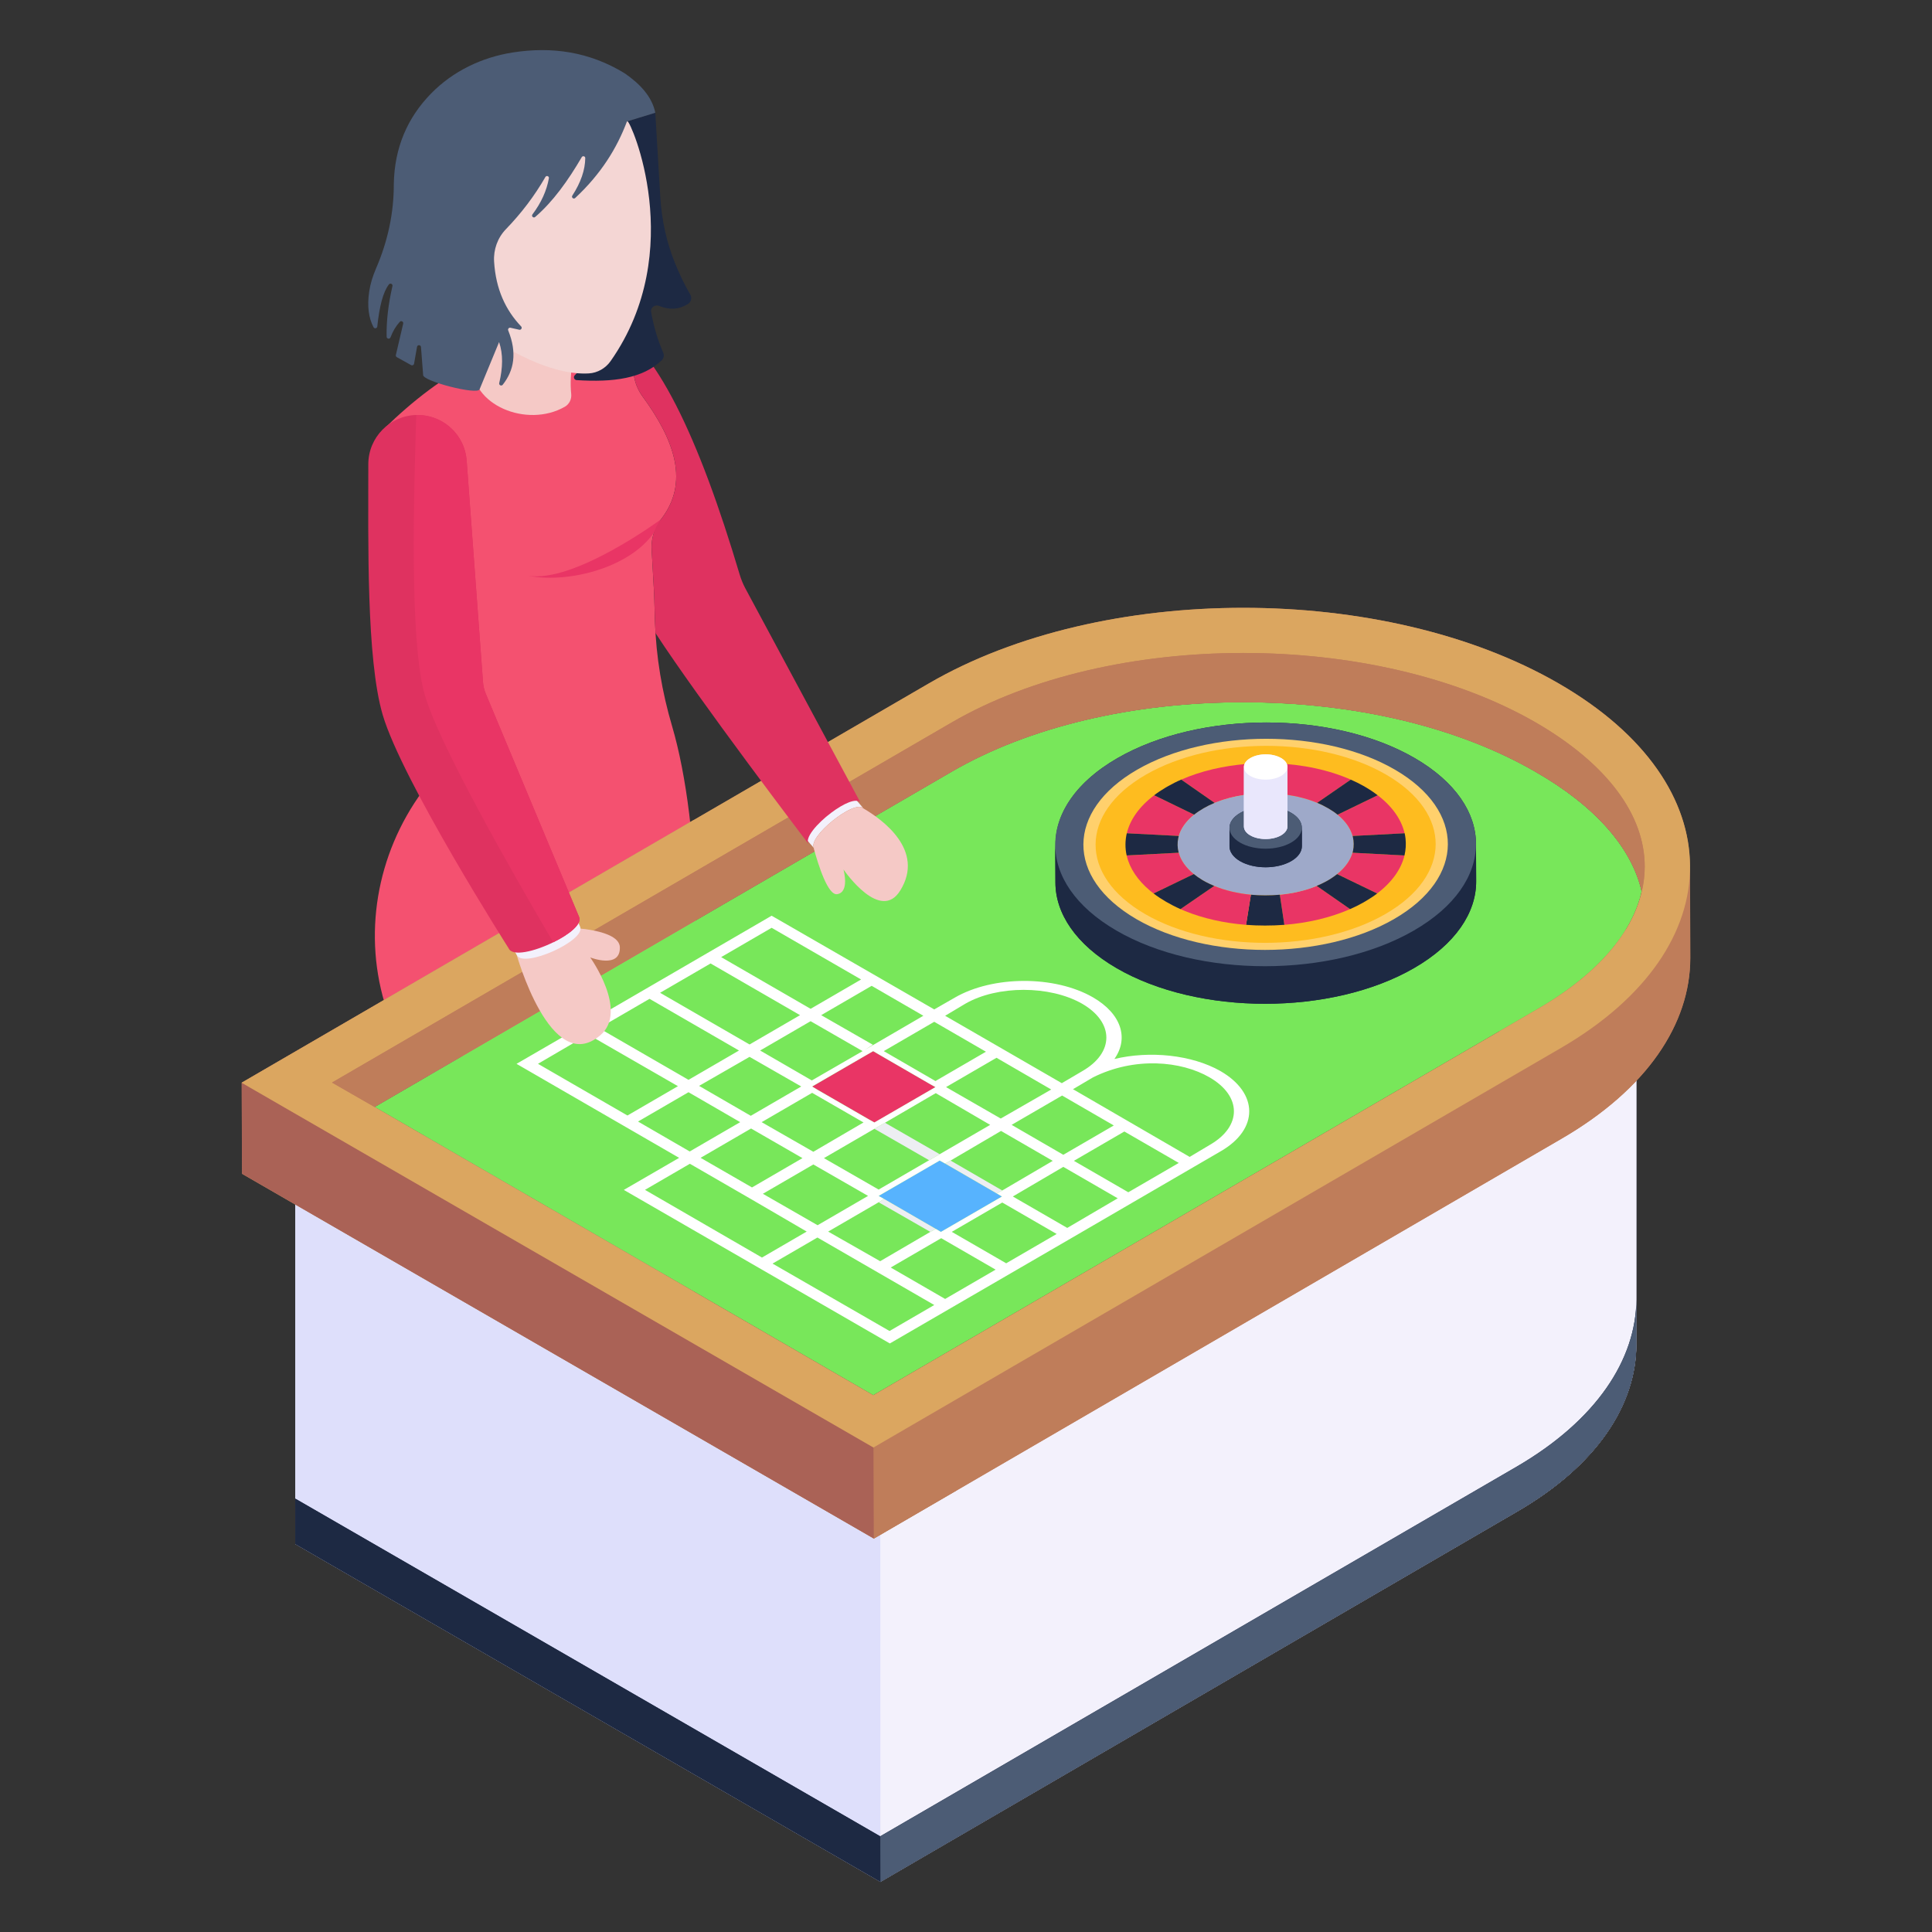<svg id="Layer_1" enable-background="new 0 0 135 135" height="512" viewBox="0 0 135 135" width="512" xmlns="http://www.w3.org/2000/svg"><rect x="0" y="0" width="135" height="135" fill="#333333" stroke="none"/><g id="Gambling_Club"><g><g><g><g><g><path d="m50.743 105.277c-.018.709-.382.899-1.03 1.057-.621.151-1.269.139-1.884.006-.885-.186-1.697-.596-2.462-1.073-1.678-1.041-3.141-2.408-4.873-3.334-.616-.336-1.305-.644-1.645-1.251-.272-.485-.267-1.093-.127-1.634.113-.46.321-.892.516-1.332.034-.074.067-.149.101-.23.215-.494.409-1.028.799-1.4.323-.298.741-.468 1.166-.591.654-.184 1.343-.261 2.025-.236.54.018 1.135.138 1.487.549.393.458.375 1.133.593 1.7.191.499.557.89.949 1.26.122.121.251.235.373.35.156.141.305.283.454.444.007-0.0.007-0.0.007-0.0.156.141.305.296.454.451.257.269.515.545.759.821.474.539.935 1.091 1.376 1.657.366.465.732.957.883 1.537.103.405.09.83.078 1.249z" fill="#e3e7f0"/></g><g><path d="m50.729 105.296c-.02.709-.385.898-1.033 1.054-.621.149-1.27.135-1.884 0-.885-.189-1.695-.601-2.458-1.081-1.675-1.047-3.133-2.418-4.862-3.35-.615-.338-1.303-.648-1.641-1.256-.27-.486-.263-1.094-.122-1.634.095-.392.263-.756.432-1.128.074.27.149.534.25.797.851 2.147 2.695 3.741 4.572 5.092.696.5 1.418.986 2.215 1.283.804.297 1.702.398 2.519.128.621-.209 1.155-.628 1.776-.851.068-.027.135-.047.209-.068.047.331.041.675.027 1.013z" fill="#c9cee2"/></g></g><g><path d="m45.685 91.45-.382 5.48c-.015.214-.141.412-.334.507-1.701.83-3.336.716-4.906-.342-.178-.12-.275-.334-.26-.548l.382-5.48z" fill="#f4d6d4"/></g></g><g><path d="m38.8 76.604 1.475-21.096h7.436l-1.518 38.753c-.009.24-.134.468-.338.594-.597.37-1.202.63-1.811.784-1.57.39-3.187.059-4.847-1.002-.195-.125-.319-.343-.334-.574l-.402-6.254c-.265-4.205-.246-8.06.34-11.206z" fill="#455368"/></g><g><path d="m43.517 70.578c.202-1.903.231-3.821.261-5.739.046-3.109.094-6.22.141-9.33h3.791l-1.518 38.753c-.009.24-.134.468-.338.594-.597.37-1.202.63-1.811.784-.004-.004-.004-.004-.008-.007-1.552-1.466-1.716-3.844-1.746-5.982-.075-5.616.049-10.36.806-15.924.142-1.049.31-2.097.422-3.149z" fill="#4c5c75"/></g><g><g><g><path d="m40.255 111.535c-.018.709-.382.899-1.03 1.057-.621.151-1.269.139-1.884.006-.885-.186-1.697-.596-2.462-1.073-1.678-1.041-3.141-2.408-4.873-3.334-.616-.336-1.305-.644-1.645-1.251-.272-.485-.267-1.093-.127-1.634.113-.46.321-.892.516-1.332.034-.074.067-.149.101-.23.215-.494.409-1.028.799-1.4.323-.298.741-.468 1.166-.591.654-.184 1.343-.261 2.025-.236.54.018 1.135.138 1.487.549.393.458.375 1.133.593 1.7.191.499.557.89.949 1.26.122.121.251.235.373.35.156.141.305.283.454.444.007-0.0.007-0.0.007-0.0.156.141.305.296.454.451.257.269.515.545.759.821.474.539.935 1.091 1.376 1.657.366.465.732.957.883 1.537.103.405.09.83.078 1.249z" fill="#e3e7f0"/></g><g><path d="m40.241 111.554c-.02.709-.385.898-1.033 1.054-.621.149-1.27.135-1.884 0-.885-.189-1.695-.601-2.458-1.081-1.675-1.047-3.133-2.418-4.862-3.35-.615-.338-1.303-.648-1.641-1.256-.27-.486-.263-1.094-.122-1.634.095-.392.263-.756.432-1.128.074.27.149.534.25.797.851 2.147 2.695 3.741 4.572 5.092.696.5 1.418.986 2.215 1.283.804.297 1.702.398 2.519.128.621-.209 1.155-.628 1.776-.851.068-.027.135-.047.209-.068.047.331.041.675.027 1.013z" fill="#c9cee2"/></g></g><g><path d="m35.197 97.708-.382 5.48c-.015.214-.141.412-.334.507-1.701.83-3.336.716-4.906-.342-.178-.12-.275-.334-.26-.548l.382-5.48z" fill="#f4d6d4"/></g></g><g><path d="m39.453 62.462-2.899 22.916-1.052 16.26c-1.963 1.53-4.429 1.724-6.153.392-.153-.119-.299-.25-.44-.392-.608-9.433-.952-16.648.683-22.051.246-.817.381-1.661.381-2.515v-17.736l3.433 1.131z" fill="#4c5c75"/></g><g><path d="m33.345 69.507c-.041 2.724-.03 5.448-.101 8.176-.075 3.093-.25 6.191-.702 9.254-.164 1.108-.362 1.326-.466 2.442-.209 2.228-.034 4.478-.261 6.698-.228 2.179-.903 4.426-2.467 5.952-.153-.119-.299-.25-.44-.392-.608-9.433-.952-16.648.683-22.051.246-.817.381-1.661.381-2.515v-17.736l3.433 1.131c.138.444.22.869.243 1.183.187 2.552-.265 5.284-.302 7.859z" fill="#455368"/></g></g><g><g><g><g><path d="m114.342 67.322v26.61c0 4.25-2.78 8.49-8.37 11.71l-44.46 25.86v-.01l-40.88-23.6v-26.62l40.87 23.6h.01l44.47-25.84c5.56-3.24 8.35-7.47 8.36-11.71z" fill="#dedffb"/></g></g><g><g><path d="m114.345 67.324-.006 26.607c0 4.253-2.782 8.488-8.364 11.713l-44.46 25.854-.011-26.625 44.478-25.836c5.564-3.243 8.346-7.478 8.364-11.713z" fill="#f3f1fc"/></g></g><g><g><path d="m61.512 104.873.001 26.618-40.876-23.6-.001-26.618z" fill="#dedffb"/></g></g><g><g><path d="m114.342 90.772v3.16c0 4.25-2.78 8.49-8.37 11.71l-44.46 25.86v-.01l-40.88-23.6v-3.17l40.87 23.59 44.48-25.83c5.56-3.24 8.35-7.48 8.36-11.71z" fill="#1d2943"/></g></g><g><g><path d="m114.345 90.768-.006 3.163c0 4.253-2.782 8.488-8.364 11.713l-44.46 25.854-.011-3.18 44.478-25.836c5.564-3.243 8.346-7.478 8.364-11.713z" fill="#4c5c75"/></g></g><g><g><path d="m61.512 128.317.001 3.174-40.876-23.6-.001-3.174z" fill="#1d2943"/></g></g></g></g><g enable-background="new"><g><g><path d="m66.848 104.141-5.79 3.365-44.148-25.489 5.79-3.365z" fill="#ab865d"/></g></g></g><g enable-background="new"><g><g><path d="m107.525 73.68-31.297-18.188 10.561-6.097 31.297 18.188z" fill="#bb874d"/></g></g></g><g><g><g><path d="m48.597 64.443c-.006 1.07-.431 2.102-1.196 2.853-5.201 5.087-11.595 6.737-17.532 6.544-.882-.029-1.671-.551-2.064-1.343-.293-.595-.554-1.249-.783-1.938-1.709-5.178-.724-10.865 2.498-15.263.384-.525.765-1.047 1.108-1.516 1.099-1.495 1.648-3.333 1.504-5.186-.173-2.225-.9-4.392-2.457-6.468-.199-.264-.337-.572-.405-.894l-2.404-11.302c3.955-3.858 8.555-6.67 15.319-7.142.117-.009.235-.018.352-.023 1.149.727 1.457 2.067 1.797 3.682.097.454.293.885.569 1.261 2.26 3.09 3.275 6.025 1.281 8.584-.059.073-.111.15-.161.229-.041.064-.079.129-.114.196-.012.018-.021.038-.029.056-.029.053-.053.106-.076.158-.018.038-.035.076-.047.114-.015.026-.023.053-.032.082-.023.059-.044.12-.062.185-.003.006-.006.012-.006.018-.021.064-.035.129-.05.193-.006.021-.009.041-.012.062-.015.056-.023.111-.032.17-.012.082-.021.167-.026.249v.003c-.009.132-.012.267-.003.399l.176 3.14.056 1.865c.076 2.489.495 4.952 1.199 7.338.985 3.345 1.654 8.417 1.633 13.694z" fill="#f45170"/></g><g><path d="m46.179 36.293s-6.087 4.498-9.304 3.93c3.093.635 8.144-.805 9.304-3.93z" fill="#e93565"/></g></g></g><g><path d="m48.471 90.241-22.296-12.889-2.974-1.708 25.27-14.685v-3.657l-31.583 18.354 31.583 18.234z" fill="#dba660"/></g><g><g><path d="m114.142 63.962c-.17.367-.368.73-.593 1.09.225-.36.423-.723.593-1.09z" fill="#bf7d5a"/></g><g><path d="m61.017 97.494-17.421-10.071z" fill="#bf7d5a"/></g><g><path d="m61.017 97.494c62.29-36.214 63.543-36.942 0 0z" fill="#78e75a"/></g><g><path d="m26.175 77.352 17.421 10.071z" fill="#78e75a"/></g><g><path d="m107.312 53.941c-5.42-3.143-12.676-4.872-20.437-4.872-7.762 0-14.996 1.729-20.374 4.851l-40.326 23.432 17.421 10.071 17.421 10.071c49.555-28.81 46.57-27.059 47.184-27.442 2.888-1.8 5.766-4.44 6.514-7.759-.696-3.058-3.248-5.969-7.403-8.352z" fill="#78e75a"/></g></g><g><g><g><path d="m98.215 58.621c.039.381.015.763-.073 1.144.09-.379.115-.763.073-1.144z" fill="#e93565"/></g><g><path d="m103.137 58.957c0 .007-.002.014-.002.021.003-2.172-1.418-4.342-4.272-6.001-5.722-3.325-15.027-3.323-20.787.002-3.08 1.778-4.506 4.149-4.305 6.478-.012-.138-.035-.275-.035-.413l.012 2.625c.006 2.164 1.427 4.324 4.268 5.976 5.727 3.328 15.036 3.323 20.791 0 2.899-1.674 4.348-3.87 4.341-6.064z" fill="#1d2943"/><g><path d="m73.736 59.045.012 2.625c.006 2.164 1.427 4.324 4.268 5.976 5.727 3.328 15.036 3.323 20.791 0 2.899-1.674 4.348-3.87 4.341-6.064l-.012-2.625c.006 2.193-1.442 4.39-4.341 6.064-5.756 3.323-15.065 3.328-20.791-0-2.841-1.651-4.262-3.812-4.268-5.976z" fill="#1d2943"/></g><g><path d="m78.076 52.98c-5.756 3.323-5.794 8.715-.072 12.041 5.727 3.328 15.036 3.323 20.791 0 5.76-3.325 5.794-8.715.068-12.043-5.722-3.325-15.027-3.323-20.787.002z" fill="#4c5c75"/></g><g><path d="m79.396 64.218c4.95 2.877 13.035 2.877 18.018 0 4.987-2.879 5.009-7.56.059-10.437-4.95-2.877-13.027-2.877-18.014.002-4.983 2.877-5.013 7.557-.063 10.434zm2.083-1.203c-2.242-1.303-3.156-3.089-2.745-4.789.229-.946.867-1.864 1.914-2.658.237-.185.504-.36.787-.527.031-.018.062-.037.093-.055.031-.018.063-.036.095-.054.29-.164.598-.321.916-.458 1.981-.866 4.4-1.243 6.756-1.129.171.008.342.018.513.031 1.994.16 3.918.672 5.462 1.539.044.025.082.046.12.069.046.027.076.045.106.063.062.037.086.052.11.067 1.446.903 2.283 1.989 2.542 3.111.03.119.049.239.063.358.046.419.021.802-.069 1.181-.231.955-.868 1.872-1.912 2.666-.235.185-.506.362-.788.529-.032.019-.064.038-.096.056-.032.019-.065.037-.097.055-.289.163-.591.317-.908.454-1.376.602-2.963.969-4.594 1.098-2.952.231-6.025-.306-8.265-1.608z" fill="#ffd06c"/></g><g><path d="m80.063 54.134c-4.652 2.686-4.683 7.044-.058 9.732 4.629 2.69 12.153 2.686 16.805 0 4.655-2.688 4.683-7.044.055-9.734-4.625-2.688-12.146-2.686-16.802.002z" fill="#febc1f"/></g><g><path d="m95.392 54.986c-.001-.001-.002-.001-.003-.001-.038-.022-.076-.044-.114-.065.039.022.078.044.117.067z" fill="#e93565"/></g><g><path d="m88.003 55.445c-.186.007-.372.019-.556.036l-.318-2.102c-1.629.129-3.214.495-4.587 1.097l2.329 1.624c-.269.11-.525.237-.772.38 1.088-.628 2.483-.973 3.905-1.035z" fill="#e93565"/></g><g><path d="m87.129 53.379 0.0 0c.01-.001.02-.001.03-.002-.01.001-.02.001-.03.002z" fill="#e93565"/></g><g><path d="m87.159 53.377c.712-.054 1.427-.064 2.137-.031-.711-.034-1.428-.024-2.137.031z" fill="#e93565"/></g><g><path d="m95.148 54.848c.041.022.082.045.122.067-.04-.023-.081-.045-.122-.067z" fill="#e93565"/></g><g><path d="m95.792 55.233c-.051-.034-.103-.067-.156-.1.053.033.105.067.156.1z" fill="#e93565"/></g><g><path d="m82.367 58.414c-.014.052-.027.105-.038.157.164-.765.754-1.505 1.769-2.091-.243.14-.468.29-.658.446l-2.792-1.357c-1.046.794-1.684 1.712-1.913 2.656z" fill="#e93565"/></g><g><path d="m92.006 61.904c-.782.323-1.665.528-2.575.615l.314 2.104c1.631-.129 3.218-.496 4.592-1.099z" fill="#e93565"/></g><g><path d="m84.171 61.582c-.035-.019-.069-.039-.103-.059.001 0.0.002.001.002.001.033.019.067.038.101.057z" fill="#e93565"/></g><g><path d="m82.352 59.56c.146.538.498 1.056 1.063 1.515.173.139.352.266.558.392.02.013.04.027.066.04.007.007.02.013.027.02.033.02.073.04.106.053.013.013.027.02.04.027.02.007.04.02.053.027.186.1.379.193.585.272.771.326 1.654.525 2.558.611.671.066 1.355.066 2.026 0 .91-.086 1.794-.286 2.571-.611.232-.1.465-.206.678-.326.033-.02.066-.033.1-.053.033-.02.066-.04.093-.06.027-.013.053-.027.073-.04.186-.12.345-.232.485-.352.611-.485.983-1.043 1.109-1.621.073-.326.066-.651-.007-.977-.14-.551-.492-1.083-1.07-1.548-.193-.159-.419-.312-.658-.452-.246-.139-.498-.266-.771-.379-.824-.345-1.767-.558-2.737-.631-.405-.027-.81-.04-1.216-.027-.04 0-.06 0-.08.007-1.422.06-2.817.405-3.906 1.03-1.016.591-1.608 1.329-1.767 2.093-.066.332-.06.664.02.99z" fill="#9ea9c9"/></g><g><path d="m87.407 62.519-.337 2.105c.877.068 1.772.066 2.655.001.007-0.0.013-.001.02-.001l-.314-2.104c-.669.061-1.355.061-2.024-0z" fill="#1d2943"/></g><g><path d="m92.038 56.096 2.347-1.619c.222.097.438.2.648.311-1.502-.79-3.332-1.26-5.226-1.409l-.337 2.103c-.057-.005-.114-.009-.171-.014.97.076 1.913.285 2.739.629z" fill="#e93565"/></g><g><path d="m89.47 55.481c-.057-.005-.114-.009-.171-.014-.404-.029-.811-.039-1.215-.026-.007 0-.015.001-.022.001-.02.001-.039.001-.059.002-.186.007-.372.019-.556.036l-.318-2.102c.007-.001.014-.001.021-.002.715-.054 1.432-.064 2.145-.032.171.008.342.018.512.033z" fill="#1d2943"/></g><g><path d="m94.517 58.414 3.631-.188c-.247-1.074-1.024-2.113-2.329-2.976.157.104.307.211.448.32l-2.799 1.357c.574.469.929 1.001 1.065 1.549-.005-.021-.01-.042-.015-.062z" fill="#e93565"/></g><g><path d="m78.735 58.227c-.411 1.7.503 3.486 2.745 4.789 2.24 1.302 5.314 1.838 8.245 1.609-.883.065-1.777.067-2.655-.001l.337-2.105c-.907-.087-1.785-.291-2.562-.613l-2.357 1.62c-.351-.153-.684-.326-1-.51-.32-.186-.618-.38-.881-.583l2.807-1.357c-.564-.459-.917-.978-1.059-1.514.002.008.004.016.006.024l-3.635.189c-.116-.512-.109-1.034.008-1.548z" fill="#e93565"/></g><g><path d="m94.511 59.586c.012-.044.023-.087.032-.131-.129.574-.498 1.134-1.106 1.623l2.793 1.353c1.044-.793 1.681-1.71 1.909-2.654z" fill="#e93565"/></g><g><path d="m81.529 54.987c-.031.018-.062.036-.093.055-.283.167-.551.343-.79.526l2.794 1.358c.19-.155.415-.306.658-.446.247-.143.503-.27.772-.38l-2.329-1.624c-.321.136-.628.293-.918.457-.032.018-.063.036-.095.054z" fill="#1d2943"/></g><g><path d="m92.003 61.902 2.334 1.622c.319-.136.622-.29.91-.453.033-.018.065-.037.097-.055.032-.019.064-.037.096-.056.283-.167.553-.344.791-.527l-2.796-1.354c-.145.114-.301.227-.474.336-.005.003-.01.006-.015.01-.023.014-.046.029-.07.043-.032.019-.065.039-.098.058-.032.019-.065.037-.098.055-.215.118-.445.227-.678.322z" fill="#1d2943"/></g><g><path d="m78.735 58.225c-.117.516-.124 1.037-.009 1.549l3.635-.189c-.002-.008-.004-.016-.006-.024-.084-.327-.092-.662-.025-.991.011-.052.023-.105.038-.157z" fill="#1d2943"/></g><g><path d="m94.517 58.414c.005.021.01.042.015.062.074.326.08.654.011.978-.009.044-.02.088-.032.131l3.628.191c.001-.004.002-.008.003-.012.088-.381.112-.763.073-1.144-.001-.008-.002-.015-.002-.023-.001-.005-.001-.009-.002-.014-.013-.12-.033-.239-.059-.359z" fill="#1d2943"/></g><g><path d="m94.385 54.477-2.347 1.619c.274.116.524.241.77.384.241.14.465.29.657.448l2.801-1.358c-.194-.151-.406-.297-.631-.438-.01-.006-.02-.012-.03-.018-.024-.015-.048-.03-.072-.044-.013-.008-.025-.015-.038-.023-.03-.018-.061-.036-.091-.054-.004-.002-.007-.004-.01-.006-.04-.024-.079-.046-.119-.068-.289-.162-.585-.309-.89-.442z" fill="#1d2943"/></g><g><path d="m80.607 62.432c.263.204.561.397.881.583.316.183.649.357 1.0.51l2.357-1.62c-.199-.083-.394-.174-.579-.272-.017-.009-.034-.018-.051-.028-.015-.008-.029-.016-.044-.024-.034-.019-.068-.038-.101-.057-.013-.008-.023-.014-.034-.02-.021-.012-.041-.024-.061-.036-.206-.125-.387-.255-.558-.394z" fill="#1d2943"/></g><g><g><g enable-background="new"><g><g><path d="m90.972 57.832v1.3c0 .37-.25.75-.75 1.04-.99.57-2.59.57-3.57 0-.49-.28-.74-.66-.74-1.03v-1.3c0-.38.25-.75.75-1.04.99-.57 2.59-.57 3.57 0 .67.39.88.95.63 1.45.07-.14.11-.28.11-.42z" fill="#1d2943"/></g></g></g></g><g><g enable-background="new"><g><g><path d="m85.913 57.846v1.298c.001.373.247.745.736 1.03.98.57 2.581.572 3.575-.002.497-.287.745-.664.744-1.042l0-1.298c.001.377-.247.755-.744 1.042-.994.574-2.595.572-3.575.002-.489-.284-.735-.657-.736-1.03z" fill="#1d2943"/></g></g><g><g><path d="m86.66 56.802c-.994.574-.996 1.501-.012 2.073.98.57 2.581.572 3.575-.002.987-.57.992-1.499.012-2.069-.984-.572-2.588-.572-3.575-.002z" fill="#4c5c75"/></g></g></g></g><g><g enable-background="new"><g><g><path d="m89.962 53.592v4.15c0 .23-.15.45-.45.63-.6.34-1.56.34-2.15 0-.3-.17-.44-.4-.44-.62v-4.15c-.01-.23.14-.46.45-.63.59-.35 1.56-.35 2.15 0 .29.17.44.39.44.62z" fill="#e9e7fc"/></g></g></g></g><g><g enable-background="new"><g><g><path d="m86.917 53.599v4.152c.001.225.149.449.444.62.591.343 1.555.345 2.154-.001.299-.173.449-.4.448-.628v-4.152c.001.227-.149.455-.448.628-.599.346-1.564.345-2.154.001-.295-.171-.443-.396-.444-.62z" fill="#e9e7fc"/></g></g><g><g><path d="m87.368 52.97c-.599.346-.6.905-.007 1.249.591.343 1.555.345 2.154-.001.595-.343.598-.903.007-1.247-.593-.345-1.56-.345-2.154-.001z" fill="#fff"/></g></g></g></g></g></g></g></g><g><g><g><g><path d="m65.362 75.966-4.26 2.476-.378-.218-3.601-2.079-.378-.218 4.26-2.476.378.218 3.601 2.079z" fill="#e93565"/></g></g><g><g><path d="m70.015 83.604-4.26 2.476-.364-.21-3.614-2.087-.378-.218 4.26-2.476.378.218 3.614 2.087z" fill="#57b3fe"/></g></g><g><g enable-background="new"><g><g><path d="m74.976 76.11-.021.021v-.021z" fill="#edeef2"/></g></g><g><g><path d="m65.662 80.651-.739.422-3.823-2.197.739-.422z" fill="#edeef2"/></g></g><g><g><path d="m70.034 83.186-.38.211-3.612-2.091.38-.211z" fill="#edeef2"/></g></g><g><g><path d="m65.387 85.868-.38.211-3.612-2.07.38-.232z" fill="#edeef2"/></g></g><g><g><path d="m74.955 76.11v.021l.021-.021z" fill="#edeef2"/></g></g></g><g><g><path d="m85.283 74.843c-2.007-1.14-4.942-1.436-7.414-.845 1.014-1.436.507-3.147-1.5-4.309-2.682-1.542-6.991-1.521-9.652.021l-1.436.824c-15.572-8.973-10.201-5.878-11.363-6.547-11.388 6.624-12.899 7.492-12.799 7.435l-.76.444-4.266 2.471 11.363 6.569-3.865 2.239c1.9 1.097-6.885-3.974 18.587 10.73 12.963-7.513 12.652-7.345 23.128-13.433 2.661-1.542 2.64-4.055-.021-5.597zm-17.826-4.71c2.239-1.288 5.893-1.288 8.153 0 2.26 1.309 2.26 3.422.021 4.71l-1.436.845-3.802-2.197-4.351-2.513zm2.556 13.475-4.266 2.471-.359-.211-.38.211-3.506 2.049-3.633-2.07 3.527-2.049.38-.232-.38-.211 4.266-2.471.38.211.38-.211 3.527-2.07 3.612 2.091-3.527 2.07-.38.211zm-.824-5.006-3.527 2.049-.739.422-3.527 2.049-3.823-2.197 3.527-2.049.739-.422 3.548-2.07zm-3.084-2.64 3.527-2.049 3.823 2.218-3.527 2.028zm-9.272 4.52-3.612-2.07 3.527-2.049 3.591 2.07zm4.266-2.049-.38-.211-3.591-2.07-.38-.232 4.266-2.471.359.211 3.612 2.091.38.211zm-4.372-2.936-3.612-2.091 3.527-2.049 3.633 2.091zm-.739.422-3.527 2.049-3.612-2.091 3.527-2.028zm-3.506 2.936 3.591 2.07-3.527 2.049-3.591-2.07zm4.351 2.513 3.823 2.197-3.527 2.049-3.823-2.197zm13.855-2.767 3.527-2.049 3.612 2.091-3.527 2.049zm-1.795-5.111-3.527 2.049-3.612-2.091 3.527-2.049zm-4.372-2.513-4.097 2.387.57-.359-3.612-2.07 3.527-2.049zm-10.603-6.146 6.252 3.612-3.527 2.049-6.252-3.612zm-4.266 2.492 6.252 3.612-3.527 2.049-6.252-3.612zm-4.266 2.471 6.252 3.612-3.527 2.049-6.252-3.612zm-7.794 4.541 3.506-2.049 6.273 3.612-3.527 2.049zm6.991 4.034 3.527-2.049 3.612 2.091-3.527 2.049zm8.66 9.504-8.174-4.731 3.126-1.816h.021l4.351 2.513 3.802 2.218zm8.913 5.132-8.174-4.71 3.126-1.816h.021c.103.06 8.699 5.026 8.153 4.71zm3.886-2.239-3.802-2.197 3.527-2.049 3.802 2.197zm4.266-2.492-3.802-2.197 3.527-2.049 3.802 2.197zm4.266-2.471-3.802-2.197 3.527-2.07 3.802 2.197zm4.267-2.492-3.802-2.197 3.527-2.049 3.802 2.197zm5.703-3.316-1.415.845c-.103-.06-8.699-5.048-8.153-4.731l-.021.021v-.021h.021l1.394-.824c2.912-1.456 6.167-1.157 8.153 0 2.26 1.309 2.26 3.422.021 4.71z" fill="#fff"/></g></g></g></g></g><path d="m118.092 60.592c0 .04 0 .09-.01.13.08-4.69-2.98-9.4-9.18-12.97-12.18-7.04-31.88-7.04-43.99 0l-48.02 27.9.02 6.36 44.14 25.49v-1.43l.01 1.44 48.01-27.92c6.03-3.49 9.04-8.06 9.04-12.65zm-10.63 9.91-46.44 26.99-34.85-20.14 40.33-23.43c5.38-3.12 12.61-4.85 20.37-4.85 7.76 0 15.02 1.73 20.44 4.87 4.16 2.38 6.71 5.29 7.4 8.35-.67 3-3.2 5.86-7.25 8.21z" fill="#bf7d5a"/><g><g><path d="m118.092 60.592.014 6.347c0 4.593-3.005 9.167-9.033 12.65l-48.016 27.921-.033-6.367 48.035-27.902c6.009-3.502 9.014-8.076 9.033-12.65z" fill="#bf7d5a"/></g></g><g><g><path d="m61.034 101.144.022 6.359-44.146-25.488-.022-6.359z" fill="#aa6256"/></g></g><g><path d="m108.901 47.749c-12.182-7.033-31.875-7.04-43.99 0l-48.023 27.908 44.146 25.488 48.022-27.908c12.115-7.04 12.039-18.447-.156-25.488zm-1.441 22.749-46.443 26.997-34.843-20.142-2.974-1.708 43.3-25.162c11.138-6.464 29.553-6.483 40.811 0 10.239 5.933 10.016 14.311.148 20.016z" fill="#dba660"/></g><g><path d="m107.312 50.482c-11.246-6.476-29.661-6.471-40.811 0l-43.3 25.162 2.974 1.708 40.326-23.432c5.378-3.121 12.612-4.851 20.374-4.851 7.762 0 15.017 1.729 20.437 4.872 4.155 2.383 6.707 5.294 7.403 8.352-.127.562-.318 1.119-.573 1.669.482-1.04.784-2.231.784-3.419 0-3.649-2.7-7.213-7.614-10.061z" fill="#bf7d5a"/></g><g><path d="m39.821 64.828s3.457.1 3.492 1.362c.042 1.541-2.072.711-2.072.711s2.684 3.734.715 5.43c-3.484 3-5.89-5.736-5.89-5.736z" fill="#f5c9c6"/></g><g><path d="m40.535 64.753-.906-2.089v.286h-5.797c1.312 2.215 2.282 3.784 2.282 3.784.432.964 4.853-1.016 4.421-1.98z" fill="#f3f1fc"/></g><g><path d="m38.658 65.843c-1.297.64-2.851 1.014-3.108.434 0 0-7.446-11.703-8.807-16.321-1.149-3.9-1.007-12.099-1.007-17.521.003-1.882 1.512-3.392 3.353-3.437.116-.003.235 0 .357.01 1.664.132 2.996 1.435 3.157 3.096l1.149 15.571c.023.277.087.55.196.808l6.519 15.594c.222.492-.701 1.226-1.808 1.767z" fill="#df3260"/></g><g><path d="m38.658 65.843c-2.89-4.92-8.154-14.13-9.029-17.479-1.007-3.858-.718-13.869-.541-19.365.116-.003.235 0 .357.01 1.664.132 2.996 1.435 3.157 3.096l1.149 15.571c.023.277.087.55.196.808l6.519 15.594c.222.492-.701 1.226-1.808 1.767z" fill="#e93565"/></g><g><path d="m56.901 59.289c-.59-.729 2.858-3.517 3.448-2.788l-.576-.666c-.59-.729-4.038 2.059-3.448 2.788z" fill="#f3f1fc"/></g><g><path d="m60.125 56.079c-.284-.349-1.199.076-2.043.712-.991.742-1.888 1.78-1.574 2.199-.246-.325-7.67-10.082-10.704-14.753-.018-.276-.029-.551-.038-.827l-.056-1.865-.176-3.14c-.009-.135-.006-.267.003-.402.041-.619.264-1.22.648-1.712 1.994-2.559.979-5.494-1.281-8.584-.276-.375-.472-.806-.569-1.261-.34-1.615-.648-2.955-1.797-3.682-.117.006-.235.015-.352.023l.114-.355c3.483 1.566 6.55 8.194 9.385 17.714.097.325.226.642.381.938z" fill="#df3260"/></g><g><path d="m62.903 62.23c-1.377 2.224-3.845-1.303-3.964-1.474.029.113.418 1.586-.438 1.725-.644.103-1.31-1.989-1.654-3.253l.055.061c-.544-.676 2.359-3.105 3.266-2.896.052.029.106.061.167.097l.003.003c1.284.75 4.322 2.906 2.565 5.737z" fill="#f5c9c6"/></g><g><path d="m34.279 20.459-1.258 4.985c-.168 2.852 3.801 4.494 6.448 2.977.312-.179.482-.529.445-.887-.156-1.51.183-3.048.805-4.603 1.301-.303 2.31-1.259 2.718-2.472z" fill="#f5c9c6"/></g><g><g><g><path d="m45.789 7.874.35 5.898c.094 1.586.434 3.155 1.033 4.627.319.784.672 1.516 1.062 2.187.131.226.064.514-.157.653-.62.391-1.324.432-2.0.142-.299-.128-.637.098-.58.418.175.99.454 1.937.843 2.839.077.178.047.392-.092.527-1.336 1.291-3.399 1.558-5.955 1.396-.173-.011-.251-.218-.129-.341 4.777-4.78 6.634-12.27 3.645-17.733z" fill="#1d2943"/></g><g><g><g><path d="m43.853 8.486c.187-.08 4.241 9.012-1.186 16.746-.349.498-.909.823-1.516.86-1.232.076-3.576-.261-7.181-2.672-6.135-4.103-3.619-11.025-3.619-11.025l8.196-4.926z" fill="#f4d6d4"/></g><g><path d="m43.809 8.487c-.708 1.885-1.829 3.684-3.617 5.349-.113.106-.285-.038-.201-.168.595-.917.894-1.79.904-2.621.002-.134-.178-.181-.246-.065-.964 1.653-2.016 3.115-3.253 4.179-.12.103-.286-.054-.191-.18.621-.823.996-1.666 1.149-2.527.026-.145-.171-.214-.245-.086-.761 1.324-1.685 2.537-2.758 3.647-.582.602-.877 1.425-.826 2.261.118 1.925.802 3.392 1.889 4.532.095.1.003.262-.131.232l-.612-.138c-.11-.025-.201.084-.159.189.632 1.567.407 2.792-.382 3.792-.094.119-.282.029-.246-.119.254-1.059.278-2.024-.01-2.861l-1.361 3.296c-.111.432-4.058-.581-3.947-1.013l-.15-1.937c-.013-.163-.248-.175-.276-.013l-.207 1.178c-.017.094-.121.144-.205.098l-.999-.554c-.055-.03-.082-.093-.068-.154l.512-2.19c.033-.139-.142-.233-.238-.127-.261.287-.481.642-.648 1.086-.054.144-.267.108-.271-.046-.024-1.114.122-2.297.406-3.537.034-.147-.155-.234-.247-.115-.409.527-.667 1.547-.812 2.937-.015.139-.199.173-.264.049-.337-.641-.455-1.458-.301-2.493.083-.555.254-1.093.477-1.609.834-1.932 1.249-3.904 1.242-5.915.049-2.516.94-4.602 2.593-6.298 1.527-1.568 3.554-2.542 5.717-2.88 2.737-.428 5.361-.053 7.824 1.456 1.122.776 1.917 1.666 2.138 2.756z" fill="#4c5c75"/></g></g></g></g></g></g></g></svg>